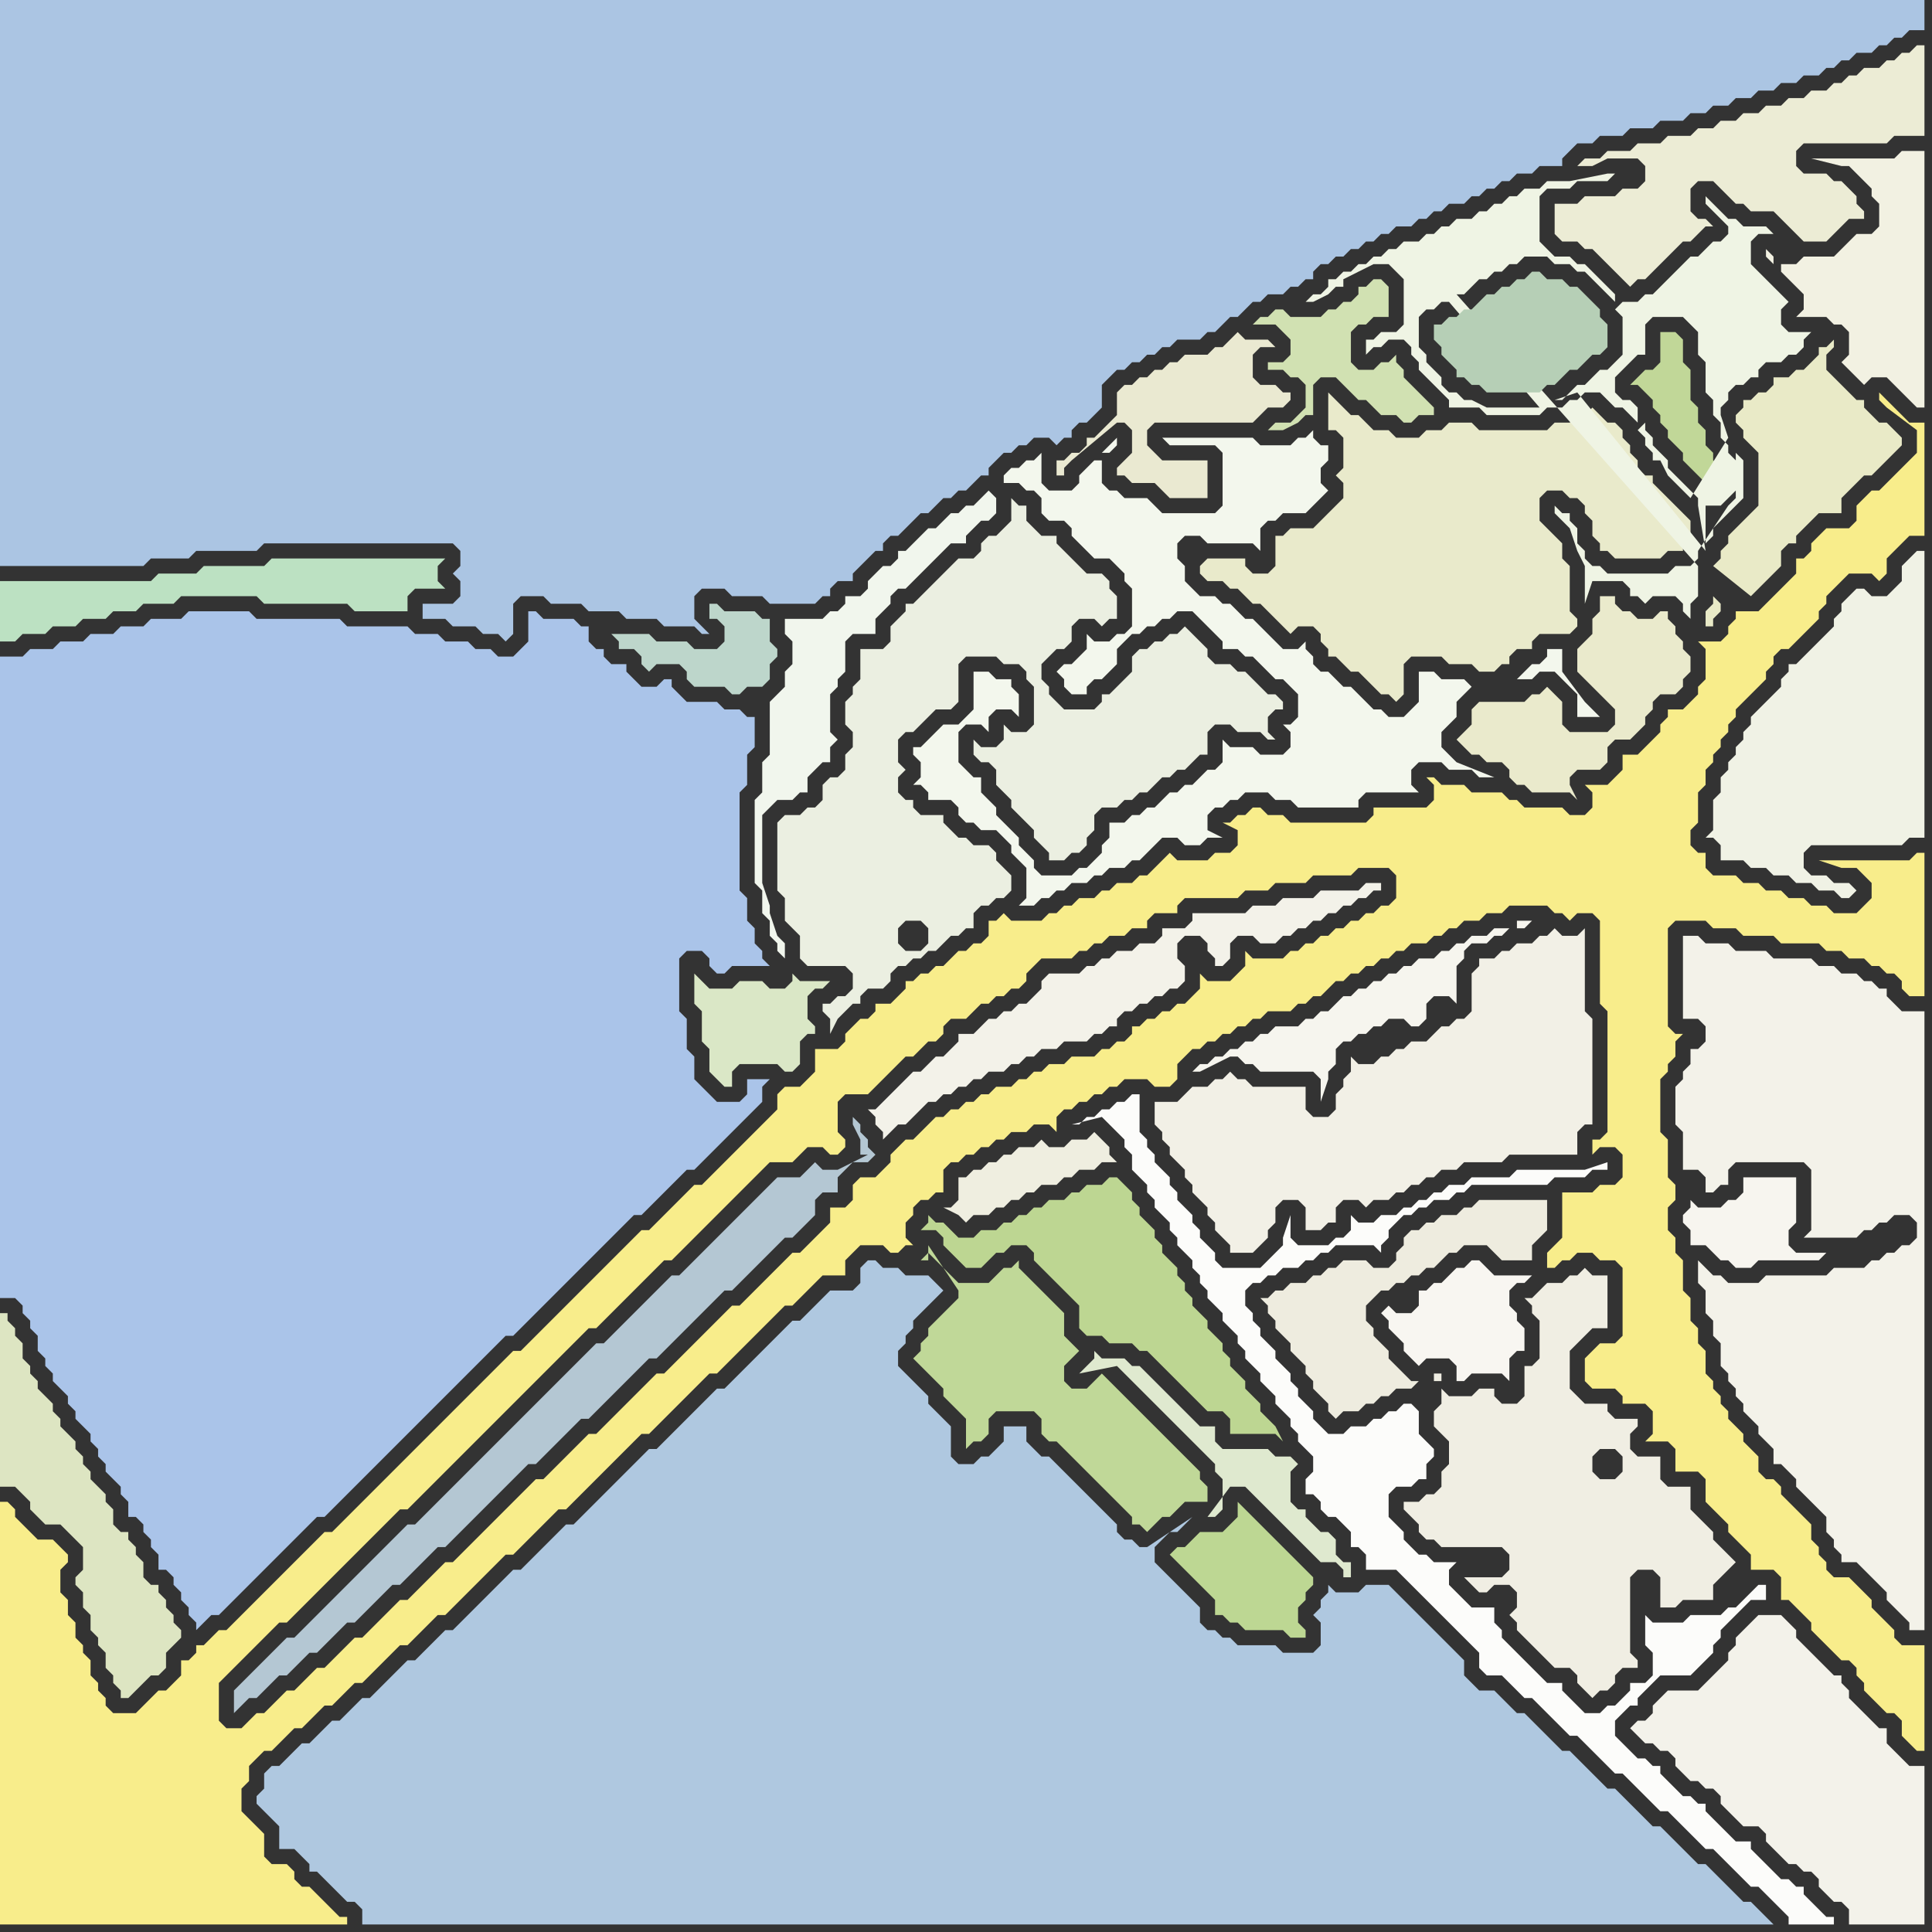 <svg width="256" height="256" xmlns="http://www.w3.org/2000/svg"><rect width="100%" height="100%" fill="#333333" stroke="none"/><script> 
var tempColor;
function hoverPath(evt){
obj = evt.target;
tempColor = obj.getAttribute("fill");
obj.setAttribute("fill","red");
//alert(tempColor);
//obj.setAttribute("stroke","red");}
function recoverPath(evt){
obj = evt.target;
obj.setAttribute("fill", tempColor);
//obj.setAttribute("stroke", tempColor);
}</script><path onmouseover="hoverPath(evt)" onmouseout="recoverPath(evt)" fill="rgb(170,196,233)" d="M  0,112l 0,60 2,0 1,1 0,1 1,1 0,1 1,1 0,2 1,1 0,1 1,1 0,1 1,1 1,1 0,1 1,1 0,1 1,1 1,1 0,1 1,1 0,1 1,1 0,1 1,1 1,1 0,1 1,1 0,2 1,0 1,1 0,1 1,1 0,1 1,1 0,2 1,0 1,1 0,1 1,1 0,1 1,1 0,1 1,1 0,1 1,-1 0,0 1,-1 1,0 1,-1 1,-1 1,-1 1,-1 1,-1 1,-1 1,-1 1,-1 1,-1 1,-1 1,-1 1,-1 1,-1 1,0 1,-1 1,-1 1,-1 1,-1 1,-1 1,-1 1,-1 1,-1 1,-1 1,-1 1,-1 1,-1 1,-1 1,-1 1,-1 1,-1 1,-1 1,-1 1,-1 1,-1 1,-1 1,-1 1,-1 1,-1 1,0 1,-1 1,-1 1,-1 13,-13 1,0 5,-5 1,-1 1,0 1,-1 1,-1 1,-1 1,-1 1,-1 1,-1 2,-2 1,-1 0,-2 1,-1 -3,0 0,2 -1,1 -3,0 -1,-1 -1,-1 -1,-1 0,-3 -1,-1 0,-4 -1,-1 0,-7 1,-1 2,0 1,1 0,1 1,1 1,0 1,-1 5,0 1,1 -2,-2 0,-1 -1,-1 0,-2 -1,-1 0,-3 -1,-1 0,-13 1,-1 0,-4 1,-1 0,-4 -1,0 -1,-1 -2,0 -1,-1 -4,0 -1,-1 -1,-1 0,-1 -1,0 -1,1 -2,0 -1,-1 -1,-1 0,-1 -2,0 -1,-1 0,-1 -1,0 -1,-1 0,-2 -1,0 -1,-1 -4,0 -1,-1 -1,0 0,4 -1,1 -1,1 -2,0 -1,-1 -2,0 -1,-1 -3,0 -1,-1 -3,0 -1,-1 -8,0 -1,-1 -11,0 -1,-1 -8,0 -1,1 -4,0 -1,1 -3,0 -1,1 -3,0 -1,1 -3,0 -1,1 -3,0 -1,1 -3,0Z"/>
<path onmouseover="hoverPath(evt)" onmouseout="recoverPath(evt)" fill="rgb(189,214,203)" d="M  81,84l 0,0 1,1 0,1 2,0 1,1 0,1 1,1 1,-1 3,0 1,1 0,1 1,1 4,0 1,1 1,0 1,-1 2,0 1,-1 0,-2 1,-1 0,-1 -1,-1 0,-3 -1,0 -1,-1 -4,0 -1,-1 -1,0 0,2 1,0 1,1 0,2 -1,1 -3,0 -1,-1 -4,0 -1,-1 -5,0 -1,-1 0,0 1,1Z"/>
<path onmouseover="hoverPath(evt)" onmouseout="recoverPath(evt)" fill="rgb(252,252,250)" d="M  145,148l -1,0 -1,1 -1,0 4,-1 0,0 1,1 0,0 1,1 1,1 0,1 1,1 0,2 1,1 1,1 0,1 1,1 0,1 1,1 1,1 0,1 1,1 0,1 1,1 1,1 0,1 1,1 0,1 1,1 0,1 1,1 1,1 0,1 1,1 1,1 0,1 1,1 0,1 1,1 1,1 0,1 1,1 1,1 0,1 1,1 1,1 0,1 1,1 0,1 1,1 1,1 0,2 -1,1 0,2 1,0 1,1 0,1 1,1 1,0 1,1 1,1 0,2 1,0 1,1 0,2 4,0 1,1 1,1 1,1 1,1 1,1 1,1 1,1 1,1 1,1 1,1 1,1 0,2 1,1 2,0 1,1 1,1 1,1 1,0 1,1 1,1 1,1 1,1 1,1 1,0 1,1 1,1 1,1 1,1 1,1 1,0 1,1 1,1 1,1 1,1 1,1 1,0 1,1 1,1 1,1 1,1 1,1 1,0 1,1 1,1 1,1 1,1 1,1 1,0 1,1 1,1 1,1 1,1 0,1 6,0 0,-1 -1,0 -1,-1 -1,-1 -1,-1 0,-1 -1,0 -1,-1 -1,0 -1,-1 -1,-1 -1,-1 -1,-1 0,-1 -2,0 -1,-1 -1,-1 -1,-1 -1,-1 0,-1 -1,0 -1,-1 -1,0 -1,-1 -1,-1 -1,-1 0,-1 -1,0 -1,-1 -1,0 -1,-1 -1,-1 -1,-1 0,-2 1,-1 1,-1 1,0 0,-1 1,-1 1,-1 1,-1 4,0 1,-1 1,-1 1,-1 0,-1 1,-1 0,-1 1,-1 1,-1 2,-2 2,0 0,-2 -1,0 -1,1 0,0 -1,1 -1,1 -1,0 -1,1 -4,0 -1,1 -4,0 -1,-1 0,4 1,1 0,3 -1,1 -2,0 0,1 -1,1 -1,1 -1,0 -1,1 -2,0 -1,-1 -1,-1 -1,-1 0,-1 -2,0 -1,-1 -1,-1 -1,-1 -1,-1 -1,-1 -1,-1 0,-1 -1,-1 0,-2 -3,0 -1,-1 -1,-1 -1,-1 0,-2 1,-1 -3,0 -1,-1 -1,0 -1,-1 -1,-1 0,-1 -1,-1 -1,-1 0,-3 1,-1 2,0 1,-1 1,0 0,-2 1,-1 0,-1 -1,-1 0,0 -1,-1 0,-3 -1,-1 -1,0 -1,1 -1,0 -1,1 -1,0 -1,1 -2,0 -1,1 -2,0 -1,-1 -1,-1 0,-1 -1,-1 -1,-1 0,-1 -1,-1 0,-1 -1,-1 -1,-1 0,-1 -1,-1 -1,-1 0,-1 -1,-1 0,-1 -1,-1 0,-2 1,-1 1,0 1,-1 1,0 1,-1 2,0 1,-1 1,0 1,-1 1,0 1,-1 5,0 1,1 0,-1 1,-1 0,-1 1,-1 1,-1 1,0 1,-1 1,0 1,-1 2,0 1,-1 1,0 1,-1 10,0 1,-1 4,0 1,-1 2,0 0,-1 -3,1 -9,0 -1,1 -5,0 -1,1 -2,0 -1,1 -1,0 -1,1 -1,0 -1,1 -1,0 -1,1 -2,0 -1,1 -2,0 -1,-1 0,2 -1,1 -1,0 -1,1 -4,0 -1,-1 0,-3 -1,3 0,1 -1,1 -1,1 -1,1 -5,0 -1,-1 0,-1 -1,-1 -1,-1 0,-1 -1,-1 0,-1 -1,-1 -1,-1 0,-1 -1,-1 0,-1 -1,-1 -1,-1 0,-1 -1,-1 0,-1 -1,-1 0,-5 -1,0 -1,1 -1,0 -1,1 -1,0 -1,1Z"/>
<path onmouseover="hoverPath(evt)" onmouseout="recoverPath(evt)" fill="rgb(240,242,229)" d="M  255,80l 0,-7 -1,0 -1,1 0,0 -1,1 0,2 -1,1 -1,1 -2,0 -1,-1 -1,0 -1,1 0,0 -1,1 0,1 -1,1 0,1 -1,1 -1,1 -1,1 -1,1 -1,1 -1,0 0,1 -1,1 0,1 -1,1 -1,1 -1,1 -1,1 0,1 -1,1 0,1 -1,1 0,1 -1,1 0,1 -1,1 0,2 -1,1 0,4 -1,1 1,0 1,1 0,2 3,0 1,1 2,0 1,1 2,0 1,1 2,0 1,1 2,0 1,1 1,0 1,-1 -1,-1 -2,0 -1,-1 -2,0 -1,-1 0,-2 1,-1 12,0 1,-1 2,0Z"/>
<path onmouseover="hoverPath(evt)" onmouseout="recoverPath(evt)" fill="rgb(221,229,194)" d="M  24,217l 0,-1 -1,-1 0,-1 -1,-1 0,-1 -1,-1 0,-1 -1,0 -1,-1 0,-2 -1,-1 0,-1 -1,-1 0,-1 -1,0 -1,-1 0,-2 -1,-1 0,-1 -1,-1 -1,-1 0,-1 -1,-1 0,-1 -1,-1 0,-1 -1,-1 -1,-1 0,-1 -1,-1 0,-1 -1,-1 -1,-1 0,-1 -1,-1 0,-1 -1,-1 0,-2 -1,-1 0,-1 -1,-1 0,-1 -1,0 0,23 2,0 1,1 1,1 0,1 1,1 1,1 2,0 1,1 1,1 1,1 0,3 -1,1 0,1 1,1 0,2 1,1 0,2 1,1 0,1 1,1 0,2 1,1 0,1 1,1 0,1 1,0 1,-1 0,0 1,-1 1,-1 1,0 1,-1 0,-2 1,-1 1,-1Z"/>
<path onmouseover="hoverPath(evt)" onmouseout="recoverPath(evt)" fill="rgb(180,199,211)" d="M  43,213l -3,3 -1,1 -1,0 -1,1 -1,1 -1,1 -1,1 -1,1 -1,1 -1,1 0,3 1,-1 0,0 1,-1 1,0 1,-1 1,-1 1,-1 1,0 1,-1 1,-1 1,-1 1,0 1,-1 2,-2 1,-1 1,0 1,-1 1,-1 1,-1 1,-1 1,-1 1,0 1,-1 1,-1 1,-1 1,-1 1,-1 1,0 1,-1 1,-1 1,-1 1,-1 1,-1 1,-1 1,-1 1,-1 1,-1 1,-1 1,-1 1,0 4,-4 1,-1 1,-1 1,0 1,-1 2,-2 1,-1 4,-4 1,0 5,-5 1,-1 1,-1 1,-1 1,-1 1,0 1,-1 5,-5 1,-1 1,0 1,-1 1,-1 1,-1 0,-2 1,-1 2,0 0,-2 2,-2 2,0 1,-1 -1,-1 0,-1 -1,-1 0,-1 -1,-1 0,1 1,2 0,2 1,0 -4,2 -2,0 -1,-1 -1,1 0,0 -1,1 -3,0 -1,1 -1,1 -1,1 -1,1 -1,1 -1,1 -1,1 -1,1 -1,1 -1,1 -2,2 -1,1 -1,0 -1,1 -1,1 -4,4 -1,1 -1,1 -1,1 -1,0 -2,2 -1,1 -10,10 -1,1 -10,10 -1,0 -5,5 -1,1 -5,5Z"/>
<path onmouseover="hoverPath(evt)" onmouseout="recoverPath(evt)" fill="rgb(171,197,227)" d="M  61,73l 0,2 -1,1 1,1 0,2 -1,1 -4,0 0,2 3,0 1,1 3,0 1,1 2,0 1,1 1,-1 0,-4 1,-1 3,0 1,1 4,0 1,1 4,0 1,1 4,0 1,1 4,0 1,1 1,0 -2,-2 0,-3 1,-1 3,0 1,1 4,0 1,1 6,0 1,-1 1,0 0,-1 1,-1 2,0 0,-1 2,-2 1,-1 1,0 0,-1 1,-1 1,0 1,-1 1,-1 1,-1 1,0 1,-1 1,-1 1,0 1,-1 1,0 2,-2 1,0 0,-1 1,-1 1,-1 1,0 1,-1 1,0 1,-1 2,0 1,1 1,-1 1,0 0,-1 1,-1 1,0 1,-1 1,-1 0,-3 1,-1 1,-1 1,0 1,-1 1,0 1,-1 1,0 1,-1 1,0 1,-1 3,0 1,-1 1,0 2,-2 1,0 2,-2 1,0 1,-1 2,0 1,-1 1,0 1,-1 1,0 0,-1 1,-1 1,0 1,-1 1,0 1,-1 1,0 1,-1 1,0 1,-1 1,0 1,-1 2,0 1,-1 1,0 1,-1 1,0 1,-1 2,0 1,-1 1,0 1,-1 1,0 1,-1 1,0 1,-1 2,0 1,-1 3,0 0,-1 1,-1 1,-1 2,0 1,-1 3,0 1,-1 3,0 1,-1 3,0 1,-1 2,0 1,-1 2,0 1,-1 2,0 1,-1 2,0 1,-1 2,0 1,-1 2,0 1,-1 1,0 1,-1 1,0 1,-1 2,0 1,-1 1,0 1,-1 1,0 1,-1 2,0 0,-4 -255,0 0,75 19,0 1,-1 5,0 1,-1 8,0 1,-1 25,0 1,1Z"/>
<path onmouseover="hoverPath(evt)" onmouseout="recoverPath(evt)" fill="rgb(189,214,146)" d="M  125,165l 0,0 1,1 1,1 1,1 2,0 1,-1 1,-1 1,0 1,-1 2,0 1,1 0,1 1,1 1,1 1,1 1,1 1,1 1,1 0,3 1,1 2,0 1,1 3,0 1,1 1,0 1,1 1,1 2,2 1,1 1,1 1,1 1,1 2,0 1,1 0,2 6,0 1,1 -1,-2 0,0 -1,-1 0,0 -1,-1 0,-1 -1,-1 -1,-1 0,-1 -1,-1 -1,-1 0,-1 -1,-1 0,-1 -1,-1 -1,-1 0,-1 -1,-1 -1,-1 0,-1 -1,-1 0,-1 -1,-1 0,-1 -1,-1 -1,-1 0,-1 -1,-1 0,-1 -1,-1 -1,-1 0,-1 -1,-1 0,-1 -1,-1 -1,-1 -1,0 -1,1 -2,0 -1,1 -1,0 -1,1 -2,0 -1,1 -1,0 -1,1 -1,0 -1,1 -1,0 -1,1 -2,0 -1,1 -2,0 -1,-1 -1,-1 -1,0 -1,-1 0,1 -1,1 2,0 1,1Z"/>
<path onmouseover="hoverPath(evt)" onmouseout="recoverPath(evt)" fill="rgb(223,233,207)" d="M  173,201l 0,-1 -1,0 -1,-1 0,-4 1,-1 -1,-1 -2,0 -1,-1 -6,0 -1,-1 0,-2 -2,0 -1,-1 -1,-1 -1,-1 -1,-1 -1,-1 -1,-1 -1,-1 -1,-1 -1,0 -1,-1 -3,0 -1,-1 0,1 -1,1 0,0 -1,1 5,-1 0,0 1,1 1,1 1,1 1,1 1,1 1,1 1,1 1,1 1,1 1,1 1,1 1,1 1,1 0,1 1,1 0,4 -1,1 -1,0 3,-4 2,0 1,1 1,1 1,1 1,1 1,1 1,1 1,1 1,1 1,1 1,1 2,0 1,1 0,1 1,0 0,-2 -1,0 -1,-1 0,-2 -1,-1 -1,0 -1,-1 -1,-1Z"/>
<path onmouseover="hoverPath(evt)" onmouseout="recoverPath(evt)" fill="rgb(243,247,237)" d="M  202,89l 0,0 -1,1 2,0 1,-1 2,0 1,1 1,1 1,1 0,3 3,0 -1,-1 0,0 -1,-1 -3,-4 0,-3 -2,0 0,1 -1,1 -1,0 -1,1 -7,2 -1,-1 -3,0 -1,-1 -2,0 0,4 -1,1 -1,1 -2,0 -1,-1 -1,0 -1,-1 -1,-1 -1,-1 -1,0 -1,-1 -1,-1 -1,0 -1,-1 0,-1 -1,-1 0,-1 -1,1 -2,0 -1,-1 -1,-1 -1,-1 -1,-1 -1,0 -1,-1 -1,-1 -1,0 -1,-1 -2,0 -1,-1 -1,-1 0,-2 -1,-1 0,-2 1,-1 2,0 1,1 6,0 1,1 0,-3 1,-1 1,0 1,-1 3,0 1,-1 1,-1 1,-1 -1,-1 0,-2 1,-1 0,-2 -1,0 -1,-1 0,-1 -1,1 -1,0 -1,1 -4,0 -1,-1 -12,0 1,1 6,0 1,1 0,7 -1,1 -7,0 -1,-1 -1,-1 -3,0 -1,-1 -1,0 -1,-1 0,-3 -1,0 -1,1 -1,1 0,1 -1,1 -3,0 -1,-1 0,-4 -1,1 -1,0 -1,1 -1,0 -1,1 0,1 2,0 1,1 1,0 1,1 0,2 1,1 2,0 1,1 0,1 1,1 1,1 1,1 2,0 1,1 1,1 0,1 1,1 0,5 -1,1 -1,0 -1,1 -2,0 -1,-1 0,2 -1,1 -1,1 -1,0 -1,1 1,1 0,1 1,1 2,0 0,-1 1,-1 1,0 1,-1 1,-1 0,-2 1,-1 1,-1 1,0 1,-1 1,0 1,-1 1,0 1,-1 2,0 1,1 1,1 1,1 1,1 0,1 2,0 1,1 1,0 1,1 1,1 1,1 1,0 1,1 1,1 0,3 -1,1 -1,0 1,1 0,2 -1,1 -3,0 -1,-1 -3,0 -1,-1 0,3 -1,1 -1,0 -1,1 -1,1 -1,0 -1,1 -1,0 -1,1 -1,1 -1,0 -1,1 -1,0 -1,1 -2,0 0,2 -1,1 0,1 -2,2 -1,0 -1,1 -4,0 -1,-1 0,-1 -1,-1 -1,-1 0,-1 -1,-1 -1,-1 -1,-1 0,-1 -1,-1 -1,-1 0,-2 -1,0 -1,-1 -1,-1 0,-4 1,-1 2,0 1,1 0,-2 1,-1 2,0 1,1 0,-3 -1,-1 0,-1 -2,0 -1,-1 -2,0 0,5 -1,1 -1,1 -2,0 -1,1 -1,1 -1,1 -1,0 0,1 1,1 0,2 -1,1 1,0 1,1 0,1 3,0 1,1 0,1 1,1 1,0 1,1 2,0 1,1 1,1 0,1 1,1 1,1 0,4 -1,1 2,0 1,-1 1,0 1,-1 1,0 1,-1 2,0 1,-1 1,0 1,-1 2,0 1,-1 1,0 2,-2 1,-1 2,0 1,1 2,0 1,-1 2,0 -2,-1 0,-2 1,-1 1,0 1,-1 1,0 1,-1 3,0 1,1 2,0 1,1 8,0 0,-1 1,-1 7,0 -1,-1 0,-2 1,-1 3,0 1,1 3,0 1,1 2,0 -5,-2 0,0 -1,-1 -1,-1 0,-2 2,-2 0,-2 1,-1 1,-1 7,-2 -56,-29 1,0 1,-1 0,-1 -1,1 -1,1 56,29Z"/>
<path onmouseover="hoverPath(evt)" onmouseout="recoverPath(evt)" fill="rgb(248,237,139)" d="M  0,250l 0,5 46,0 0,-1 -1,0 -1,-1 -1,-1 -1,-1 -1,-1 -1,0 -1,-1 0,-1 -1,-1 -2,0 -1,-1 0,-3 -2,-2 -1,-1 0,-3 1,-1 0,-2 1,-1 1,-1 1,0 1,-1 1,-1 1,-1 1,0 1,-1 1,-1 1,-1 1,0 1,-1 1,-1 1,-1 1,0 1,-1 3,-3 1,-1 1,0 1,-1 1,-1 1,-1 1,-1 1,0 1,-1 3,-3 1,-1 1,-1 1,-1 1,-1 1,0 1,-1 1,-1 1,-1 1,-1 2,-2 1,0 1,-1 1,-1 1,-1 1,-1 1,-1 1,-1 1,-1 1,-1 1,-1 1,-1 1,0 1,-1 2,-2 1,-1 1,-1 1,-1 1,-1 1,-1 1,0 1,-1 1,-1 1,-1 1,-1 1,-1 1,-1 1,-1 2,-2 1,0 1,-1 1,-1 1,-1 1,-1 3,0 0,-2 1,-1 1,-1 3,0 1,1 1,0 1,-1 1,0 -1,-1 0,-2 1,-1 0,-1 1,-1 1,0 1,-1 1,0 0,-3 1,-1 1,0 1,-1 1,0 1,-1 1,0 1,-1 1,0 1,-1 2,0 1,-1 2,0 1,1 0,-2 1,-1 1,0 1,-1 1,0 1,-1 1,0 1,-1 1,0 1,-1 3,0 1,1 2,0 1,-1 0,-2 1,-1 1,-1 1,0 1,-1 1,0 1,-1 1,0 1,-1 1,0 1,-1 1,0 1,-1 3,0 1,-1 1,0 1,-1 1,0 1,-1 1,-1 1,0 1,-1 1,0 1,-1 1,0 1,-1 1,0 1,-1 1,0 1,-1 2,0 1,-1 1,0 1,-1 1,0 1,-1 2,0 1,-1 2,0 1,-1 5,0 1,1 1,0 1,1 1,-1 2,0 1,1 0,11 1,1 0,16 -1,1 -1,0 0,2 1,-1 2,0 1,1 0,3 -1,1 -2,0 -1,1 -4,0 0,6 -1,1 -1,1 0,2 1,0 1,-1 1,0 1,-1 2,0 1,1 2,0 1,1 0,9 -1,1 -2,0 -1,1 -1,1 0,3 1,1 3,0 1,1 0,1 3,0 1,1 0,3 -1,1 3,0 1,1 0,3 3,0 1,1 0,3 1,1 1,1 1,1 0,1 1,1 1,1 1,1 0,2 3,0 1,1 0,3 1,0 3,3 0,1 1,1 1,1 1,1 1,1 1,0 1,1 0,1 1,1 0,1 1,1 1,1 1,1 1,0 1,1 0,2 1,1 1,1 1,0 0,-14 -3,0 -1,-1 0,-1 -3,-3 0,-1 -1,-1 -1,-1 -1,-1 -2,0 -1,-1 0,-1 -1,-1 0,-1 -1,-1 0,-2 -1,-1 -1,-1 -1,-1 -1,-1 0,-1 -1,-1 -1,0 -1,-1 0,-2 -1,-1 -1,-1 0,-1 -1,-1 -1,-1 0,-1 -1,-1 0,-1 -1,-1 0,-1 -1,-1 0,-3 -1,-1 0,-2 -1,-1 0,-3 -1,-1 0,-4 -1,-1 0,-2 -1,-1 0,-3 1,-1 0,-2 -1,-1 0,-5 -1,-1 0,-7 1,-1 0,-1 1,-1 0,-2 1,-1 -1,0 -1,-1 0,-13 1,-1 4,0 1,1 3,0 1,1 4,0 1,1 5,0 1,1 2,0 1,1 2,0 1,1 1,0 1,1 1,0 1,1 0,1 1,1 2,0 0,-19 -1,0 -1,1 -12,0 3,1 2,0 1,1 1,1 0,2 -1,1 -1,1 -3,0 -1,-1 -2,0 -1,-1 -2,0 -1,-1 -2,0 -1,-1 -2,0 -1,-1 -3,0 -1,-1 0,-2 -1,0 -1,-1 0,-2 1,-1 0,-4 1,-1 0,-2 1,-1 0,-1 1,-1 0,-1 1,-1 0,-1 1,-1 0,-1 1,-1 1,-1 1,-1 1,-1 0,-1 1,-1 0,-1 1,-1 1,0 1,-1 1,-1 1,-1 1,-1 0,-1 1,-1 0,-1 1,-1 1,-1 1,-1 3,0 1,1 1,-1 0,-2 1,-1 1,-1 1,-1 2,0 0,-15 -2,0 -2,-2 -1,-1 -1,-1 0,1 1,1 4,3 0,3 -1,1 -1,1 -1,1 -1,1 -1,1 -1,0 -1,1 -1,1 0,2 -1,1 -3,0 -1,1 -1,1 0,1 -1,1 -1,0 0,2 -1,1 -1,1 -1,1 -1,1 -1,1 -3,0 0,1 -1,1 0,1 -1,1 -3,0 1,1 0,4 -1,1 0,1 -1,1 -1,1 -2,0 0,1 -1,1 0,1 -1,1 -1,1 -1,1 -2,0 0,2 -1,1 -1,1 -3,0 1,1 0,2 -1,1 -2,0 -1,-1 -5,0 -1,-1 -1,0 -1,-1 -4,0 -1,-1 -3,0 -1,-1 -1,0 1,1 0,2 -1,1 -7,0 0,1 -1,1 -10,0 -1,-1 -2,0 -1,-1 -1,0 -1,1 -1,0 -1,1 -1,0 2,1 0,2 -1,1 -2,0 -1,1 -4,0 -1,-1 -1,1 -2,2 -1,0 -1,1 -2,0 -1,1 -1,0 -1,1 -2,0 -1,1 -1,0 -1,1 -1,0 -1,1 -4,0 -1,-1 -1,1 -1,0 0,2 -1,1 -1,0 -1,1 -1,0 -1,1 -1,1 -1,0 -1,1 -1,0 -1,1 -1,0 0,1 -1,1 -1,1 -2,0 0,1 -1,1 -1,0 -1,1 -1,1 0,1 -1,1 -3,0 0,3 -1,1 -1,1 -2,0 -1,1 0,2 -3,3 -1,1 -3,3 -1,1 -1,1 -1,1 -1,0 -1,1 -1,1 -1,1 -1,1 -1,1 -1,1 -1,0 -1,1 -1,1 -1,1 -1,1 -1,1 -1,1 -1,1 -1,1 -1,1 -2,2 -1,1 -1,1 -1,1 -1,1 -1,1 -1,0 -1,1 -1,1 -1,1 -1,1 -1,1 -1,1 -1,1 -2,2 -1,1 -1,1 -1,1 -1,1 -1,1 -1,1 -1,1 -1,1 -1,1 -1,1 -1,1 -1,1 -1,1 -2,2 -1,0 -3,3 -1,1 -7,7 -1,1 -1,1 -1,0 -1,1 -1,1 -1,0 0,1 -1,1 -1,0 0,2 -1,1 -1,1 -1,0 -1,1 -1,1 -1,1 -3,0 -1,-1 0,-1 -1,-1 0,-1 -1,-1 0,-2 -1,-1 0,-1 -1,-1 0,-2 -1,-1 0,-2 -1,-1 0,-3 1,-1 0,-1 -1,-1 0,0 -1,-1 -2,0 -1,-1 -1,-1 -1,-1 0,-1 -1,-1 -1,0 0,51 33,-31 1,-1 2,-2 1,-1 1,0 1,-1 1,-1 1,-1 1,-1 1,-1 1,-1 1,-1 3,-3 1,-1 2,-2 1,-1 1,-1 1,0 1,-1 1,-1 1,-1 1,-1 1,-1 1,-1 1,-1 1,-1 1,-1 1,-1 1,-1 1,-1 1,-1 1,-1 1,-1 1,-1 1,-1 1,-1 1,-1 1,-1 1,-1 1,-1 1,-1 1,-1 1,0 6,-6 1,-1 1,-1 1,-1 1,0 1,-1 3,-3 1,-1 6,-6 1,-1 1,-1 3,0 1,-1 1,-1 2,0 1,1 1,0 1,-1 0,-1 -1,-1 0,-4 1,-1 3,0 1,-1 1,-1 3,-3 1,0 1,-1 1,-1 1,0 1,-1 0,-1 1,-1 2,0 1,-1 1,-1 1,0 1,-1 1,0 1,-1 1,0 1,-1 0,-1 1,-1 1,-1 4,0 1,-1 1,0 1,-1 1,0 1,-1 2,0 1,-1 2,0 0,-1 1,-1 3,0 0,-1 1,-1 7,0 1,-1 3,0 1,-1 4,0 1,-1 5,0 1,-1 4,0 1,1 0,3 -1,1 -1,0 -1,1 -1,0 -1,1 -1,0 -1,1 -1,0 -1,1 -1,0 -1,1 -1,0 -1,1 -1,0 -1,1 -4,0 -1,-1 0,2 -1,1 -1,1 -3,0 -1,-1 0,2 -1,1 -1,1 -1,0 -1,1 -1,0 -1,1 -1,0 -1,1 -1,0 0,1 -1,1 -1,0 -1,1 -1,0 -1,1 -3,0 -1,1 -2,0 -1,1 -1,0 -1,1 -1,0 -1,1 -2,0 -1,1 -1,0 -1,1 -1,0 -1,1 -1,0 -1,1 -1,0 -1,1 -1,1 -1,1 -1,0 -1,1 -1,1 0,1 -1,1 -1,1 -2,0 -1,1 0,2 -1,1 -2,0 0,2 -1,1 -1,1 -1,1 -1,1 -1,0 -1,1 -1,1 -3,3 -1,1 -1,1 -1,0 -1,1 -3,3 -1,1 -3,3 -1,1 -1,0 -1,1 -1,1 -1,1 -2,2 -1,1 -1,1 -1,1 -1,0 -1,1 -1,1 -1,1 -1,1 -1,1 -1,1 -1,0 -1,1 -1,1 -2,2 -1,1 -1,1 -1,1 -1,1 -1,1 -1,1 -1,1 -1,0 -1,1 -1,1 -1,1 -1,1 -1,1 -1,0 -1,1 -1,1 -1,1 -1,1 -1,1 -1,0 -1,1 -1,1 -1,1 -1,1 -1,0 -1,1 -1,1 -1,1 -1,0 -1,1 -1,1 -1,1 -1,0 -1,1 -1,1 -2,0 -1,-1 0,-5 1,-1 1,-1 1,-1 1,-1 -33,31Z"/>
<path onmouseover="hoverPath(evt)" onmouseout="recoverPath(evt)" fill="rgb(175,200,224)" d="M  40,246l 1,1 0,1 1,0 1,1 1,1 1,1 1,1 1,0 1,1 0,2 187,0 -1,-1 0,0 -1,-1 -1,-1 -1,0 -1,-1 -1,-1 -1,-1 -1,-1 -1,-1 -1,0 -1,-1 -1,-1 -1,-1 -1,-1 -1,-1 -1,0 -1,-1 -1,-1 -1,-1 -1,-1 -1,-1 -1,0 -1,-1 -1,-1 -1,-1 -1,-1 -1,-1 -1,0 -1,-1 -1,-1 -1,-1 -1,-1 -1,-1 -1,0 -1,-1 -1,-1 -1,-1 -2,0 -1,-1 -1,-1 0,-2 -1,-1 -1,-1 -1,-1 -1,-1 -1,-1 -1,-1 -1,-1 -1,-1 -1,-1 -1,-1 -3,0 -1,1 -3,0 -1,-1 0,1 -1,1 0,1 -1,1 1,1 0,3 -1,1 -4,0 -1,-1 -5,0 -1,-1 -1,0 -1,-1 -1,0 -1,-1 0,-2 -1,-1 -1,-1 -1,-1 -1,-1 -1,-1 -1,-1 0,-2 1,-1 1,-1 1,0 1,-1 1,-1 -6,4 -1,0 -1,-1 -1,0 -1,-1 0,-1 -1,-1 -1,-1 -1,-1 -1,-1 -1,-1 -1,-1 -1,-1 -1,-1 -1,-1 -1,0 -1,-1 -1,-1 0,-2 -3,0 0,2 -1,1 -1,1 -1,0 -1,1 -2,0 -1,-1 0,-4 -1,-1 -1,-1 -1,-1 0,-1 -1,-1 -1,-1 -1,-1 -1,-1 0,-2 1,-1 0,-1 1,-1 0,-1 3,-3 1,-1 -1,-1 0,0 -1,-1 -3,0 -1,-1 -2,0 -1,-1 -1,0 -1,1 0,2 -1,1 -3,0 -1,1 -1,1 -1,1 -1,1 -1,0 -1,1 -1,1 -3,3 -1,1 -1,1 -1,1 -1,1 -1,0 -1,1 -1,1 -1,1 -1,1 -1,1 -1,1 -1,1 -1,1 -1,0 -1,1 -1,1 -1,1 -1,1 -1,1 -1,1 -1,1 -1,1 -1,1 -1,1 -1,0 -1,1 -1,1 -1,1 -1,1 -1,1 -1,1 -1,0 -1,1 -1,1 -1,1 -1,1 -1,1 -1,1 -1,1 -1,1 -1,0 -1,1 -1,1 -1,1 -1,1 -1,0 -2,2 -1,1 -1,1 -1,1 -1,0 -1,1 -1,1 -1,1 -1,0 -1,1 -1,1 -1,1 -1,0 -1,1 -1,1 -1,1 -1,0 -1,1 0,2 -1,1 0,1 2,2 1,1 0,3 2,0 1,1Z"/>
<path onmouseover="hoverPath(evt)" onmouseout="recoverPath(evt)" fill="rgb(189,215,147)" d="M  155,206l 0,0 1,1 1,1 1,1 1,1 1,1 1,1 0,2 1,0 1,1 1,0 1,1 5,0 1,1 2,0 0,-1 -1,-1 0,-2 1,-1 0,-1 1,-1 0,-1 -1,-1 -1,-1 -1,-1 -1,-1 -1,-1 -1,-1 -1,-1 -1,-1 -1,-1 -1,-1 0,2 -1,1 -1,1 -3,0 -1,1 -1,1 -1,0 -1,1Z"/>
<path onmouseover="hoverPath(evt)" onmouseout="recoverPath(evt)" fill="rgb(233,234,203)" d="M  185,58l 0,0 -1,-1 -2,0 -1,-1 -1,-1 -1,0 -1,-1 -1,-1 -1,-1 0,5 1,0 1,1 0,4 -1,1 1,1 0,2 -1,1 -1,1 -1,1 -1,1 -3,0 -1,1 -1,0 0,4 -1,1 -2,0 -1,-1 0,-1 -5,0 -1,1 0,1 1,1 2,0 1,1 1,0 1,1 1,1 1,0 1,1 1,1 1,1 1,1 1,-1 2,0 1,1 0,1 1,1 0,1 1,0 1,1 1,1 1,0 1,1 1,1 1,1 1,0 1,1 1,-1 0,-4 1,-1 4,0 1,1 3,0 1,1 2,0 1,-1 1,0 0,-1 1,-1 2,0 0,-1 1,-1 4,0 1,-1 0,-1 -1,-1 0,-6 -1,-1 0,-2 -1,-1 -1,-1 -1,-1 0,-3 1,-1 2,0 1,1 1,0 1,1 0,1 1,1 0,2 1,1 0,1 1,0 1,1 6,0 1,-1 2,0 0,-1 1,-1 0,-2 -1,-1 0,0 -1,-1 -1,-1 -1,-1 -1,-1 0,-1 -1,0 -1,-1 0,-1 -1,-1 0,-1 -1,-1 0,-1 -1,-1 -1,0 -1,-1 -1,-1 -1,1 -1,0 -1,1 -2,0 -1,1 -9,0 -1,-1 -3,0 -1,1 -2,0 -1,1Z"/>
<path onmouseover="hoverPath(evt)" onmouseout="recoverPath(evt)" fill="rgb(240,238,227)" d="M  201,213l 0,0 -1,1 1,1 0,1 3,3 1,1 1,1 2,0 1,1 0,1 1,1 1,1 1,-1 1,0 1,-1 0,-1 1,-1 2,0 0,-1 -1,-1 0,-10 1,-1 2,0 1,1 0,4 2,0 1,-1 4,0 0,-2 2,-2 1,-1 -1,-1 0,0 -1,-1 -1,-1 0,-1 -1,-1 -1,-1 -1,-1 0,-3 -3,0 -1,-1 0,-3 -3,0 -1,-1 0,-2 1,-1 0,-1 -3,0 -1,-1 0,-1 -3,0 -1,-1 -1,-1 0,-5 1,-1 1,-1 1,-1 2,0 0,-7 -2,0 -1,-1 -1,1 -1,0 -1,1 -2,0 -1,1 -1,1 -1,0 1,1 0,1 1,1 0,5 -1,1 -1,0 0,4 -1,1 -2,0 -1,-1 0,-1 -2,0 -1,1 -3,0 -1,-1 0,2 -1,1 0,2 1,1 1,1 0,3 -1,1 0,2 -1,1 -1,0 -1,1 -2,0 0,1 1,1 0,0 1,1 0,1 1,1 1,0 1,1 8,0 1,1 0,2 -1,1 -5,0 1,1 0,0 1,1 1,0 1,-1 2,0 1,1 0,2 -10,-30 0,-1 -1,0 0,1 1,0 10,30 14,-20 0,2 -1,1 -2,0 -1,-1 0,-2 1,-1 2,0 1,1 -14,20Z"/>
<path onmouseover="hoverPath(evt)" onmouseout="recoverPath(evt)" fill="rgb(193,215,152)" d="M  217,50l 0,0 -1,1 1,0 1,1 1,1 0,1 1,1 0,1 1,1 0,1 1,1 1,1 0,1 1,1 1,1 2,2 1,-1 0,-2 -1,-1 0,-1 -1,-1 0,-2 -1,-1 0,-2 -1,-1 0,-4 -1,-1 0,-3 -1,-1 -2,0 0,4 -1,1 -1,0 -1,1Z"/>
<path onmouseover="hoverPath(evt)" onmouseout="recoverPath(evt)" fill="rgb(243,242,234)" d="M  220,225l 0,0 -1,1 0,1 -1,1 -1,0 -1,1 1,1 0,0 1,1 1,0 1,1 1,0 1,1 0,1 1,1 1,1 1,0 1,1 1,0 1,1 0,1 1,1 1,1 1,1 2,0 1,1 0,1 1,1 1,1 1,1 1,0 1,1 1,0 1,1 0,1 1,1 1,1 1,0 1,1 0,2 10,0 0,-21 -2,0 -1,-1 -1,-1 -1,-1 0,-2 -1,0 -1,-1 -1,-1 -1,-1 -1,-1 0,-1 -1,-1 0,-1 -1,0 -1,-1 -1,-1 -1,-1 -1,-1 -1,-1 0,-1 -1,-1 -1,-1 -3,0 -1,1 0,0 -1,1 -1,1 0,1 -1,1 0,1 -1,1 -1,1 -1,1 -1,1 -4,0 -1,1Z"/>
<path onmouseover="hoverPath(evt)" onmouseout="recoverPath(evt)" fill="rgb(247,245,239)" d="M  234,167l 7,0 1,-1 -4,0 -1,-1 0,-2 1,-1 0,-6 -7,0 0,2 -1,1 -1,0 -1,1 -3,0 -1,-1 0,1 -1,1 0,1 1,1 0,2 2,0 1,1 1,1 1,0 1,1 2,0 1,-1Z"/>
<path onmouseover="hoverPath(evt)" onmouseout="recoverPath(evt)" fill="rgb(242,241,226)" d="M  255,33l 0,-13 -3,0 -1,1 -11,0 4,1 1,0 1,1 1,1 1,1 0,1 1,1 0,3 -1,1 -2,0 -1,1 -1,1 -1,1 -4,0 -1,1 -2,0 0,1 1,1 1,1 1,1 0,2 -1,1 4,0 1,1 1,0 1,1 0,3 -1,1 1,1 0,0 1,1 1,1 1,-1 2,0 1,1 1,1 1,1 1,1 1,0 0,-21 -20,2 0,-1 -1,-1 0,1 1,1 20,-2Z"/>
<path onmouseover="hoverPath(evt)" onmouseout="recoverPath(evt)" fill="rgb(188,225,194)" d="M  29,75l -2,0 -1,1 -5,0 -1,1 -20,0 0,8 2,0 1,-1 3,0 1,-1 3,0 1,-1 3,0 1,-1 3,0 1,-1 4,0 1,-1 10,0 1,1 11,0 1,1 7,0 0,-2 1,-1 4,0 -1,-1 0,-2 1,-1 -23,0 -1,1Z"/>
<path onmouseover="hoverPath(evt)" onmouseout="recoverPath(evt)" fill="rgb(218,231,198)" d="M  93,135l 0,3 1,1 0,3 1,1 1,1 1,0 0,-2 1,-1 5,0 1,1 1,0 1,-1 0,-3 1,-1 1,0 0,-1 -1,-1 0,-3 1,-1 1,0 1,-1 -4,0 -1,-1 0,1 -1,1 -2,0 -1,-1 -3,0 -1,1 -3,0 -1,-1 -1,-1 0,4 1,1Z"/>
<path onmouseover="hoverPath(evt)" onmouseout="recoverPath(evt)" fill="rgb(241,246,237)" d="M  122,71l 0,0 -1,1 -1,1 -1,0 0,1 -1,1 -1,0 -1,1 -1,1 0,1 -1,1 -2,0 0,1 -1,1 -1,0 -1,1 -5,0 0,2 1,1 0,3 -1,1 0,2 -1,1 -1,1 0,7 -1,1 0,4 -1,1 0,11 1,1 0,3 1,1 0,2 1,1 0,1 1,1 0,-2 -1,-1 0,0 -1,-3 0,-1 -1,-3 0,-9 1,-1 1,-1 2,0 1,-1 1,0 0,-2 1,-1 1,-1 1,0 0,-2 1,-1 -1,-1 0,-5 1,-1 0,-1 1,-1 0,-4 1,-1 3,0 0,-2 2,-2 0,-1 1,-1 1,0 1,-1 2,-2 1,-1 2,-2 2,0 0,-1 1,-1 1,-1 1,0 1,-1 0,-2 -1,-1 0,0 -1,1 -1,1 -1,0 -1,1 -1,0 -1,1 -1,1 -1,0 -1,1 -21,22 0,0 21,-22Z"/>
<path onmouseover="hoverPath(evt)" onmouseout="recoverPath(evt)" fill="rgb(192,216,152)" d="M  122,179l 0,0 -1,1 1,1 2,2 1,1 0,1 1,1 1,1 1,1 0,4 1,-1 1,0 1,-1 0,-2 1,-1 5,0 1,1 0,2 1,1 1,0 1,1 1,1 1,1 1,1 1,1 1,1 1,1 1,1 1,1 1,1 0,1 1,0 1,1 1,-1 0,0 1,-1 1,0 1,-1 1,-1 3,0 0,-2 -1,-1 0,-1 -1,-1 -1,-1 -1,-1 -1,-1 -1,-1 -1,-1 -1,-1 -1,-1 -1,-1 -1,-1 -1,-1 -1,-1 -1,-1 -1,1 -1,1 -2,0 -1,-1 0,-2 1,-1 1,-1 -1,-1 -1,-1 0,-3 -1,-1 -1,-1 -1,-1 -1,-1 -1,-1 -1,-1 0,-1 -1,1 -1,0 -1,1 -1,1 -4,0 -1,-1 -1,-1 -1,-1 -1,-1 0,0 -1,1 1,0 0,-2 4,6 0,1 -1,1 -1,1 -1,1 -1,1 0,1 -1,1Z"/>
<path onmouseover="hoverPath(evt)" onmouseout="recoverPath(evt)" fill="rgb(239,238,224)" d="M  132,160l 1,0 1,-1 1,0 1,-1 1,0 1,-1 2,0 1,-1 1,0 1,-1 2,0 1,-1 2,0 -1,-1 0,-1 -1,-1 -1,-1 -1,1 -2,0 -1,1 -2,0 -1,-1 -1,1 -2,0 -1,1 -1,0 -1,1 -1,0 -1,1 -1,0 -1,1 -1,0 0,3 -1,1 -1,0 2,1 0,0 1,1 1,-1 2,0 1,-1Z"/>
<path onmouseover="hoverPath(evt)" onmouseout="recoverPath(evt)" fill="rgb(235,239,225)" d="M  152,86l -1,0 -1,1 0,2 -1,1 -1,1 -1,1 -1,0 0,1 -1,1 -4,0 -1,-1 -1,-1 0,-1 -1,-1 0,-2 2,-2 1,0 1,-1 0,-2 1,-1 2,0 1,1 1,-1 1,0 0,-3 -1,-1 0,-1 -1,-1 -2,0 -1,-1 -1,-1 -1,-1 -1,-1 0,-1 -2,0 -1,-1 -1,-1 0,-2 -1,0 -1,-1 0,3 -1,1 -1,1 -1,0 -1,1 0,1 -1,1 -2,0 -3,3 -1,1 -1,1 -1,1 -1,0 0,1 -1,1 -1,1 0,2 -1,1 -3,0 0,4 -1,1 0,1 -1,1 0,3 1,1 0,2 -1,1 0,2 -1,1 -1,0 -1,1 0,2 -1,1 -1,0 -1,1 -2,0 -1,1 0,9 1,1 0,3 1,1 1,1 0,3 1,1 5,0 1,1 0,2 -1,1 -1,0 -1,1 -1,0 0,1 1,1 0,2 1,-2 2,-2 1,0 0,-1 1,-1 2,0 1,-1 0,-1 1,-1 1,0 1,-1 1,0 1,-1 1,0 1,-1 1,-1 1,0 1,-1 1,0 0,-2 1,-1 1,0 1,-1 1,0 1,-1 0,-2 -1,-1 0,0 -1,-1 0,-1 -1,-1 -2,0 -1,-1 -1,0 -1,-1 -1,-1 0,-1 -3,0 -1,-1 0,-1 -1,0 -1,-1 0,-2 1,-1 -1,-1 0,-3 1,-1 1,0 1,-1 1,-1 1,-1 2,0 1,-1 0,-5 1,-1 4,0 1,1 2,0 1,1 0,1 1,1 0,5 -1,1 -2,0 -1,-1 0,2 -1,1 -2,0 -1,-1 0,2 1,1 1,0 1,1 0,2 1,1 1,1 0,1 1,1 1,1 1,1 0,1 1,1 1,1 0,1 2,0 1,-1 1,0 1,-1 0,-1 1,-1 0,-2 1,-1 2,0 1,-1 1,0 1,-1 1,0 1,-1 1,-1 1,0 1,-1 1,0 1,-1 1,-1 1,0 0,-3 1,-1 2,0 1,1 3,0 1,1 1,0 -1,-1 0,-2 1,-1 1,0 0,-1 -1,-1 -1,0 -1,-1 -1,-1 -1,-1 -1,0 -1,-1 -2,0 -1,-1 0,-1 -1,-1 -1,-1 -1,-1 -1,1 -1,0 -1,1 -1,0 -1,1 -29,39 -1,1 -2,0 -1,-1 0,-2 1,-1 2,0 1,1 0,2 29,-39Z"/>
<path onmouseover="hoverPath(evt)" onmouseout="recoverPath(evt)" fill="rgb(234,233,209)" d="M  153,49l 0,0 -1,1 -1,0 -1,1 -1,0 -1,1 0,3 -1,1 -1,1 -1,1 -1,0 0,1 -1,1 -1,0 -1,1 -1,0 0,2 1,0 0,-1 1,-1 6,-5 1,0 1,1 0,3 -1,1 -1,1 0,1 1,0 1,1 3,0 1,1 1,1 5,0 0,-5 -6,0 -1,-1 -1,-1 0,-2 1,-1 13,0 1,-1 1,-1 2,0 1,-1 0,-1 -1,0 -1,-1 -2,0 -1,-1 0,-3 1,-1 2,0 -1,-1 -3,0 -1,-1 -1,1 0,0 -1,1 -1,0 -1,1 -3,0 -1,1 -1,0 -1,1Z"/>
<path onmouseover="hoverPath(evt)" onmouseout="recoverPath(evt)" fill="rgb(243,242,233)" d="M  161,127l 0,1 1,0 1,-1 0,-2 1,-1 2,0 1,1 2,0 1,-1 1,0 1,-1 1,0 1,-1 1,0 1,-1 1,0 1,-1 1,0 1,-1 1,0 1,-1 1,0 0,-1 -2,0 -1,1 -5,0 -1,1 -4,0 -1,1 -3,0 -1,1 -7,0 0,1 -1,1 -3,0 0,1 -1,1 -2,0 -1,1 -2,0 -1,1 -1,0 -1,1 -1,0 -1,1 -4,0 -1,1 0,1 -1,1 -1,1 -1,0 -1,1 -1,0 -1,1 -1,0 -1,1 -1,1 -2,0 0,1 -1,1 -1,1 -1,0 -1,1 -1,1 -1,0 -1,1 -1,1 -1,1 -1,1 -1,1 -1,0 1,1 0,1 1,1 0,1 1,-1 1,-1 1,0 1,-1 1,-1 1,-1 1,0 1,-1 1,0 1,-1 1,0 1,-1 1,0 1,-1 2,0 1,-1 1,0 1,-1 1,0 1,-1 2,0 1,-1 3,0 1,-1 1,0 1,-1 1,0 0,-1 1,-1 1,0 1,-1 1,0 1,-1 1,0 1,-1 1,0 1,-1 0,-2 -1,-1 0,-2 1,-1 2,0 1,1 0,1 1,1Z"/>
<path onmouseover="hoverPath(evt)" onmouseout="recoverPath(evt)" fill="rgb(209,225,178)" d="M  179,47l 0,-3 1,-1 1,0 1,-1 2,0 0,-4 -1,-1 -1,0 -1,1 -1,0 0,1 -1,1 -1,0 -1,1 -1,0 -1,1 -4,0 -1,-1 -1,0 -1,1 -1,0 -1,1 3,0 1,1 1,1 0,2 -1,1 -2,0 0,1 2,0 1,1 1,0 1,1 0,3 -1,1 -1,1 -2,0 -1,1 2,0 2,-1 1,-1 1,0 0,-4 1,-1 2,0 1,1 1,1 1,1 1,0 1,1 1,1 2,0 1,1 1,0 1,-1 2,0 0,-1 -1,-1 0,0 -1,-1 -1,-1 -1,-1 0,-1 -1,-1 0,-1 -1,1 -1,0 -1,1 -2,0 -1,-1Z"/>
<path onmouseover="hoverPath(evt)" onmouseout="recoverPath(evt)" fill="rgb(242,240,230)" d="M  180,141l 0,0 -1,-1 0,2 -1,1 0,1 -1,1 0,2 -1,1 -2,0 -1,-1 0,-3 -7,0 -1,-1 -1,0 -1,-1 -1,1 -1,0 -1,1 -2,0 -1,1 -1,1 -3,0 0,3 1,1 0,1 1,1 0,1 1,1 1,1 0,1 1,1 0,1 2,2 0,1 1,1 0,1 1,1 1,1 0,1 3,0 1,-1 0,0 1,-1 0,-1 1,-1 0,-2 1,-1 2,0 1,1 0,3 2,0 1,-1 1,0 0,-2 1,-1 2,0 1,1 1,-1 2,0 1,-1 1,0 1,-1 1,0 1,-1 1,0 1,-1 2,0 1,-1 5,0 1,-1 9,0 0,-3 1,-1 1,0 0,-14 -1,-1 0,-11 -1,1 -2,0 -1,-1 -1,1 -1,0 -1,1 -2,0 -1,1 -1,0 -1,1 -2,0 0,1 -1,1 0,5 -1,1 -1,0 -1,1 -1,0 -1,1 -1,1 -2,0 -1,1 -1,0 -1,1 -1,0 -1,1Z"/>
<path onmouseover="hoverPath(evt)" onmouseout="recoverPath(evt)" fill="rgb(248,246,241)" d="M  188,171l 0,2 -1,1 -2,0 -1,-1 -1,1 1,1 0,1 1,1 1,1 0,1 1,1 1,1 1,-1 3,0 1,1 0,2 1,0 1,-1 4,0 1,1 0,-3 1,-1 1,0 0,-3 -1,-1 0,-1 -1,-1 0,-2 1,-1 1,0 1,-1 -5,0 -1,-1 -1,-1 -1,0 -1,1 -1,0 -1,1 -1,1 -1,0 -1,1Z"/>
<path onmouseover="hoverPath(evt)" onmouseout="recoverPath(evt)" fill="rgb(238,236,223)" d="M  191,167l 0,0 1,-1 1,0 1,-1 3,0 1,1 1,1 4,0 0,-2 1,-1 1,-1 0,-4 -9,0 -1,1 -1,0 -1,1 -2,0 -1,1 -1,0 -1,1 -1,0 -1,1 0,1 -1,1 0,1 -1,1 -2,0 -1,-1 -3,0 -1,1 -1,0 -1,1 -1,0 -1,1 -2,0 -1,1 -1,0 -1,1 -1,0 1,1 0,1 1,1 0,1 1,1 1,1 0,1 1,1 1,1 0,1 1,1 0,1 1,1 1,1 0,1 1,1 1,-1 2,0 1,-1 1,0 1,-1 1,0 1,-1 2,0 1,-1 -1,0 -1,-1 0,0 -1,-1 -1,-1 0,-1 -1,-1 -1,-1 0,-1 -1,-1 0,-2 1,-1 1,-1 1,0 1,-1 1,0 1,-1 1,0 1,-1 1,0 1,-1Z"/>
<path onmouseover="hoverPath(evt)" onmouseout="recoverPath(evt)" fill="rgb(239,244,228)" d="M  193,39l 1,0 1,-1 1,-1 1,0 1,-1 1,0 1,-1 1,0 1,-1 3,0 1,1 2,0 1,1 1,0 1,1 1,1 1,1 1,1 0,-1 -1,-1 -1,-1 -1,-1 -1,-1 -1,0 -1,-1 -2,0 -1,-1 -1,-1 0,-6 1,-1 3,0 1,-1 4,0 1,-1 -1,0 -5,1 -3,0 -1,1 -2,0 -1,1 -1,0 -1,1 -1,0 -1,1 -1,0 -1,1 -2,0 -1,1 -1,0 -1,1 -1,0 -1,1 -2,0 -1,1 -1,0 -1,1 -1,0 -1,1 -1,0 -1,1 -1,0 -1,1 -1,0 0,1 -1,1 -1,0 -1,1 1,0 2,-1 1,-1 1,0 0,-1 2,-1 2,-1 2,0 1,1 1,1 0,6 -1,1 -2,0 -1,1 -1,0 0,2 1,-1 1,0 1,-1 2,0 1,1 0,1 1,1 0,1 1,1 1,1 1,1 1,1 0,1 4,0 1,1 7,0 1,-1 2,0 1,-1 1,0 1,-1 2,0 1,1 1,1 1,0 1,1 1,1 0,-2 -1,-1 -1,0 -1,-1 0,-2 1,-1 1,-1 1,-1 1,0 0,-4 1,-1 4,0 1,1 1,1 0,3 1,1 0,4 1,1 0,2 1,1 0,2 1,1 0,1 1,1 0,4 -1,1 -1,1 -2,0 0,5 1,-1 0,-1 1,-1 1,-1 1,-1 1,-1 0,-5 -1,-1 0,6 -1,1 -4,6 0,1 -1,1 -2,0 -1,1 -8,0 -1,-1 -1,0 -1,-1 0,-1 -1,-1 0,-2 -1,-1 0,-1 -1,0 -1,-1 0,1 1,1 0,0 1,1 1,3 1,2 0,5 1,-3 4,0 1,1 0,1 1,0 1,1 1,-1 3,0 1,1 0,1 1,1 0,-2 1,-1 0,-4 -32,-36 33,34 0,0 -1,-6 0,-1 -1,-1 -1,-1 -1,-1 -1,-1 0,-1 -1,-1 -1,-1 0,-1 -1,-1 0,-1 -1,1 1,1 0,1 1,1 0,1 1,0 1,2 1,1 1,1 1,1 5,-8 -1,-3 0,-1 1,-1 0,-1 1,-1 1,0 1,-1 1,0 0,-1 1,-1 2,0 1,-1 1,0 1,-1 0,-1 1,-1 -3,0 -1,-1 0,-2 1,-1 -1,-1 -1,-1 -1,-1 -1,-1 -1,-1 0,-3 1,-1 2,0 1,1 1,1 -3,-3 -3,0 -1,-1 -1,0 -1,-1 -1,-1 -1,-1 0,1 3,3 0,1 -1,1 -1,0 -1,1 -1,1 -1,0 -1,1 -1,1 -1,1 -1,1 -1,1 -1,0 -1,1 -2,0 -1,1 0,0 1,1 0,5 -1,1 -1,1 -1,0 -1,1 -1,1 -1,0 -1,1 -1,1 -1,0 3,-1 0,0 17,21 -33,-34 11,15 -7,0 -2,-1 -1,0 -1,-1 -1,0 -1,-1 0,-1 -1,-1 0,0 -1,-1 0,-1 -1,-1 0,-4 1,-1 1,0 1,-1 1,0 12,14 -11,-15Z"/>
<path onmouseover="hoverPath(evt)" onmouseout="recoverPath(evt)" fill="rgb(182,207,182)" d="M  192,42l 0,0 -1,1 -1,0 0,2 1,1 0,1 1,1 1,1 0,1 1,0 1,1 1,0 1,1 7,0 1,-1 1,0 2,-2 1,0 1,-1 1,-1 1,0 1,-1 0,-3 -1,-1 0,-1 -1,-1 -1,-1 -1,-1 -1,0 -1,-1 -2,0 -1,-1 -1,0 -1,1 -1,0 -1,1 -1,0 -1,1 -1,0 -1,1 -1,1 -1,0 -1,1Z"/>
<path onmouseover="hoverPath(evt)" onmouseout="recoverPath(evt)" fill="rgb(246,245,238)" d="M  200,123l -2,0 -1,1 -2,0 -1,1 -1,0 -1,1 -1,0 -1,1 -2,0 -1,1 -1,0 -1,1 -1,0 -1,1 -1,0 -1,1 -1,0 -1,1 -1,0 -1,1 -1,1 -1,0 -1,1 -1,0 -1,1 -3,0 -1,1 -1,0 -1,1 -1,0 -1,1 -1,0 -1,1 -1,0 -1,1 -1,0 -1,1 1,0 2,-1 2,-1 1,0 1,1 1,0 1,1 7,0 1,1 0,3 1,-3 0,-1 1,-1 0,-2 1,-1 1,0 1,-1 1,0 1,-1 1,0 1,-1 2,0 1,1 1,0 1,-1 0,-2 1,-1 2,0 1,1 0,-5 1,-1 0,-1 1,-1 2,0 1,-1 1,0 1,-1 2,0 1,-1 -2,0 0,1Z"/>
<path onmouseover="hoverPath(evt)" onmouseout="recoverPath(evt)" fill="rgb(236,236,213)" d="M  207,27l -1,0 0,4 1,1 2,0 1,1 1,0 2,2 1,1 1,1 1,1 1,-1 1,0 1,-1 1,-1 2,-2 1,-1 1,0 1,-1 1,-1 1,0 -1,-1 -1,0 -1,-1 0,-3 1,-1 2,0 1,1 1,1 1,1 1,0 1,1 3,0 3,3 1,1 3,0 1,-1 0,0 1,-1 1,-1 2,0 0,-1 -1,-1 0,-1 -1,-1 -1,-1 -1,0 -1,-1 -3,0 -1,-1 0,-2 1,-1 11,0 1,-1 4,0 0,-12 -1,0 -1,1 -1,0 -1,1 -1,0 -1,1 -2,0 -1,1 -1,0 -1,1 -1,0 -1,1 -2,0 -1,1 -2,0 -1,1 -2,0 -1,1 -2,0 -1,1 -2,0 -1,1 -2,0 -1,1 -3,0 -1,1 -3,0 -1,1 -3,0 -1,1 -2,0 -1,1 2,0 2,-1 4,0 1,1 0,2 -1,1 -2,0 -1,1 -4,0 -1,1Z"/>
<path onmouseover="hoverPath(evt)" onmouseout="recoverPath(evt)" fill="rgb(234,234,204)" d="M  211,83l 0,1 -1,1 -1,1 0,3 1,1 1,1 1,1 1,1 1,1 0,2 -1,1 -5,0 -1,-1 0,-3 -1,-1 -1,-1 -1,1 -1,0 -1,1 -6,0 -1,1 0,2 -1,1 -1,1 1,1 1,1 1,0 1,1 2,0 1,1 0,1 1,1 1,0 1,1 5,0 1,1 -1,-2 0,-1 1,-1 3,0 1,-1 0,-2 1,-1 2,0 1,-1 1,-1 0,-1 1,-1 0,-1 1,-1 2,0 1,-1 0,-1 1,-1 0,-2 -1,-1 0,-1 -1,-1 0,-1 -1,-1 0,-1 -1,0 -1,1 -2,0 -1,-1 -1,0 -1,-1 0,-1 -2,0 0,2 -1,1Z"/>
<path onmouseover="hoverPath(evt)" onmouseout="recoverPath(evt)" fill="rgb(243,242,233)" d="M  226,171l 0,3 1,1 0,2 1,1 0,3 1,1 0,1 1,1 0,1 1,1 0,1 1,1 1,1 0,1 1,1 1,1 0,2 1,0 1,1 1,1 0,1 1,1 1,1 1,1 1,1 0,2 1,1 0,1 1,1 0,1 2,0 1,1 1,1 1,1 1,1 0,1 1,1 1,1 1,1 0,1 2,0 0,-82 -3,0 -1,-1 -1,-1 0,-1 -1,0 -1,-1 -1,0 -1,-1 -2,0 -1,-1 -2,0 -1,-1 -5,0 -1,-1 -4,0 -1,-1 -3,0 -1,-1 -2,0 0,11 2,0 1,1 0,2 -1,1 -1,0 0,2 -1,1 0,1 -1,1 0,5 1,1 0,5 2,0 1,1 0,2 1,0 1,-1 1,0 0,-2 1,-1 9,0 1,1 0,8 -1,1 7,0 1,-1 1,0 1,-1 1,0 1,-1 2,0 1,1 0,2 -1,1 -1,0 -1,1 -1,0 -1,1 -1,0 -1,1 -4,0 -1,1 -8,0 -1,1 -4,0 -1,-1 -1,0 -1,-1 -1,-1 0,3 1,1Z"/>
<path onmouseover="hoverPath(evt)" onmouseout="recoverPath(evt)" fill="rgb(233,234,199)" d="M  227,79l 0,1 -1,1 0,2 1,0 0,-1 1,-1 0,-1 -1,-1 5,0 1,-1 1,-1 1,-1 1,-1 0,-2 1,-1 1,0 0,-1 1,-1 1,-1 1,-1 3,0 0,-2 1,-1 1,-1 1,-1 1,0 1,-1 1,-1 1,-1 1,-1 0,-1 -1,-1 0,0 -1,-1 -1,0 -1,-1 -1,-1 0,-1 -1,0 -1,-1 -1,-1 -1,-1 -1,-1 0,-2 1,-1 0,-1 -1,1 -1,0 0,1 -1,1 -1,1 -1,0 -1,1 -2,0 0,1 -1,1 -1,0 -1,1 -1,0 0,1 -1,1 0,1 1,1 0,1 2,2 0,7 -1,1 -1,1 -1,1 -1,1 0,1 -1,1 0,1 -1,1 5,4Z"/>
</svg>